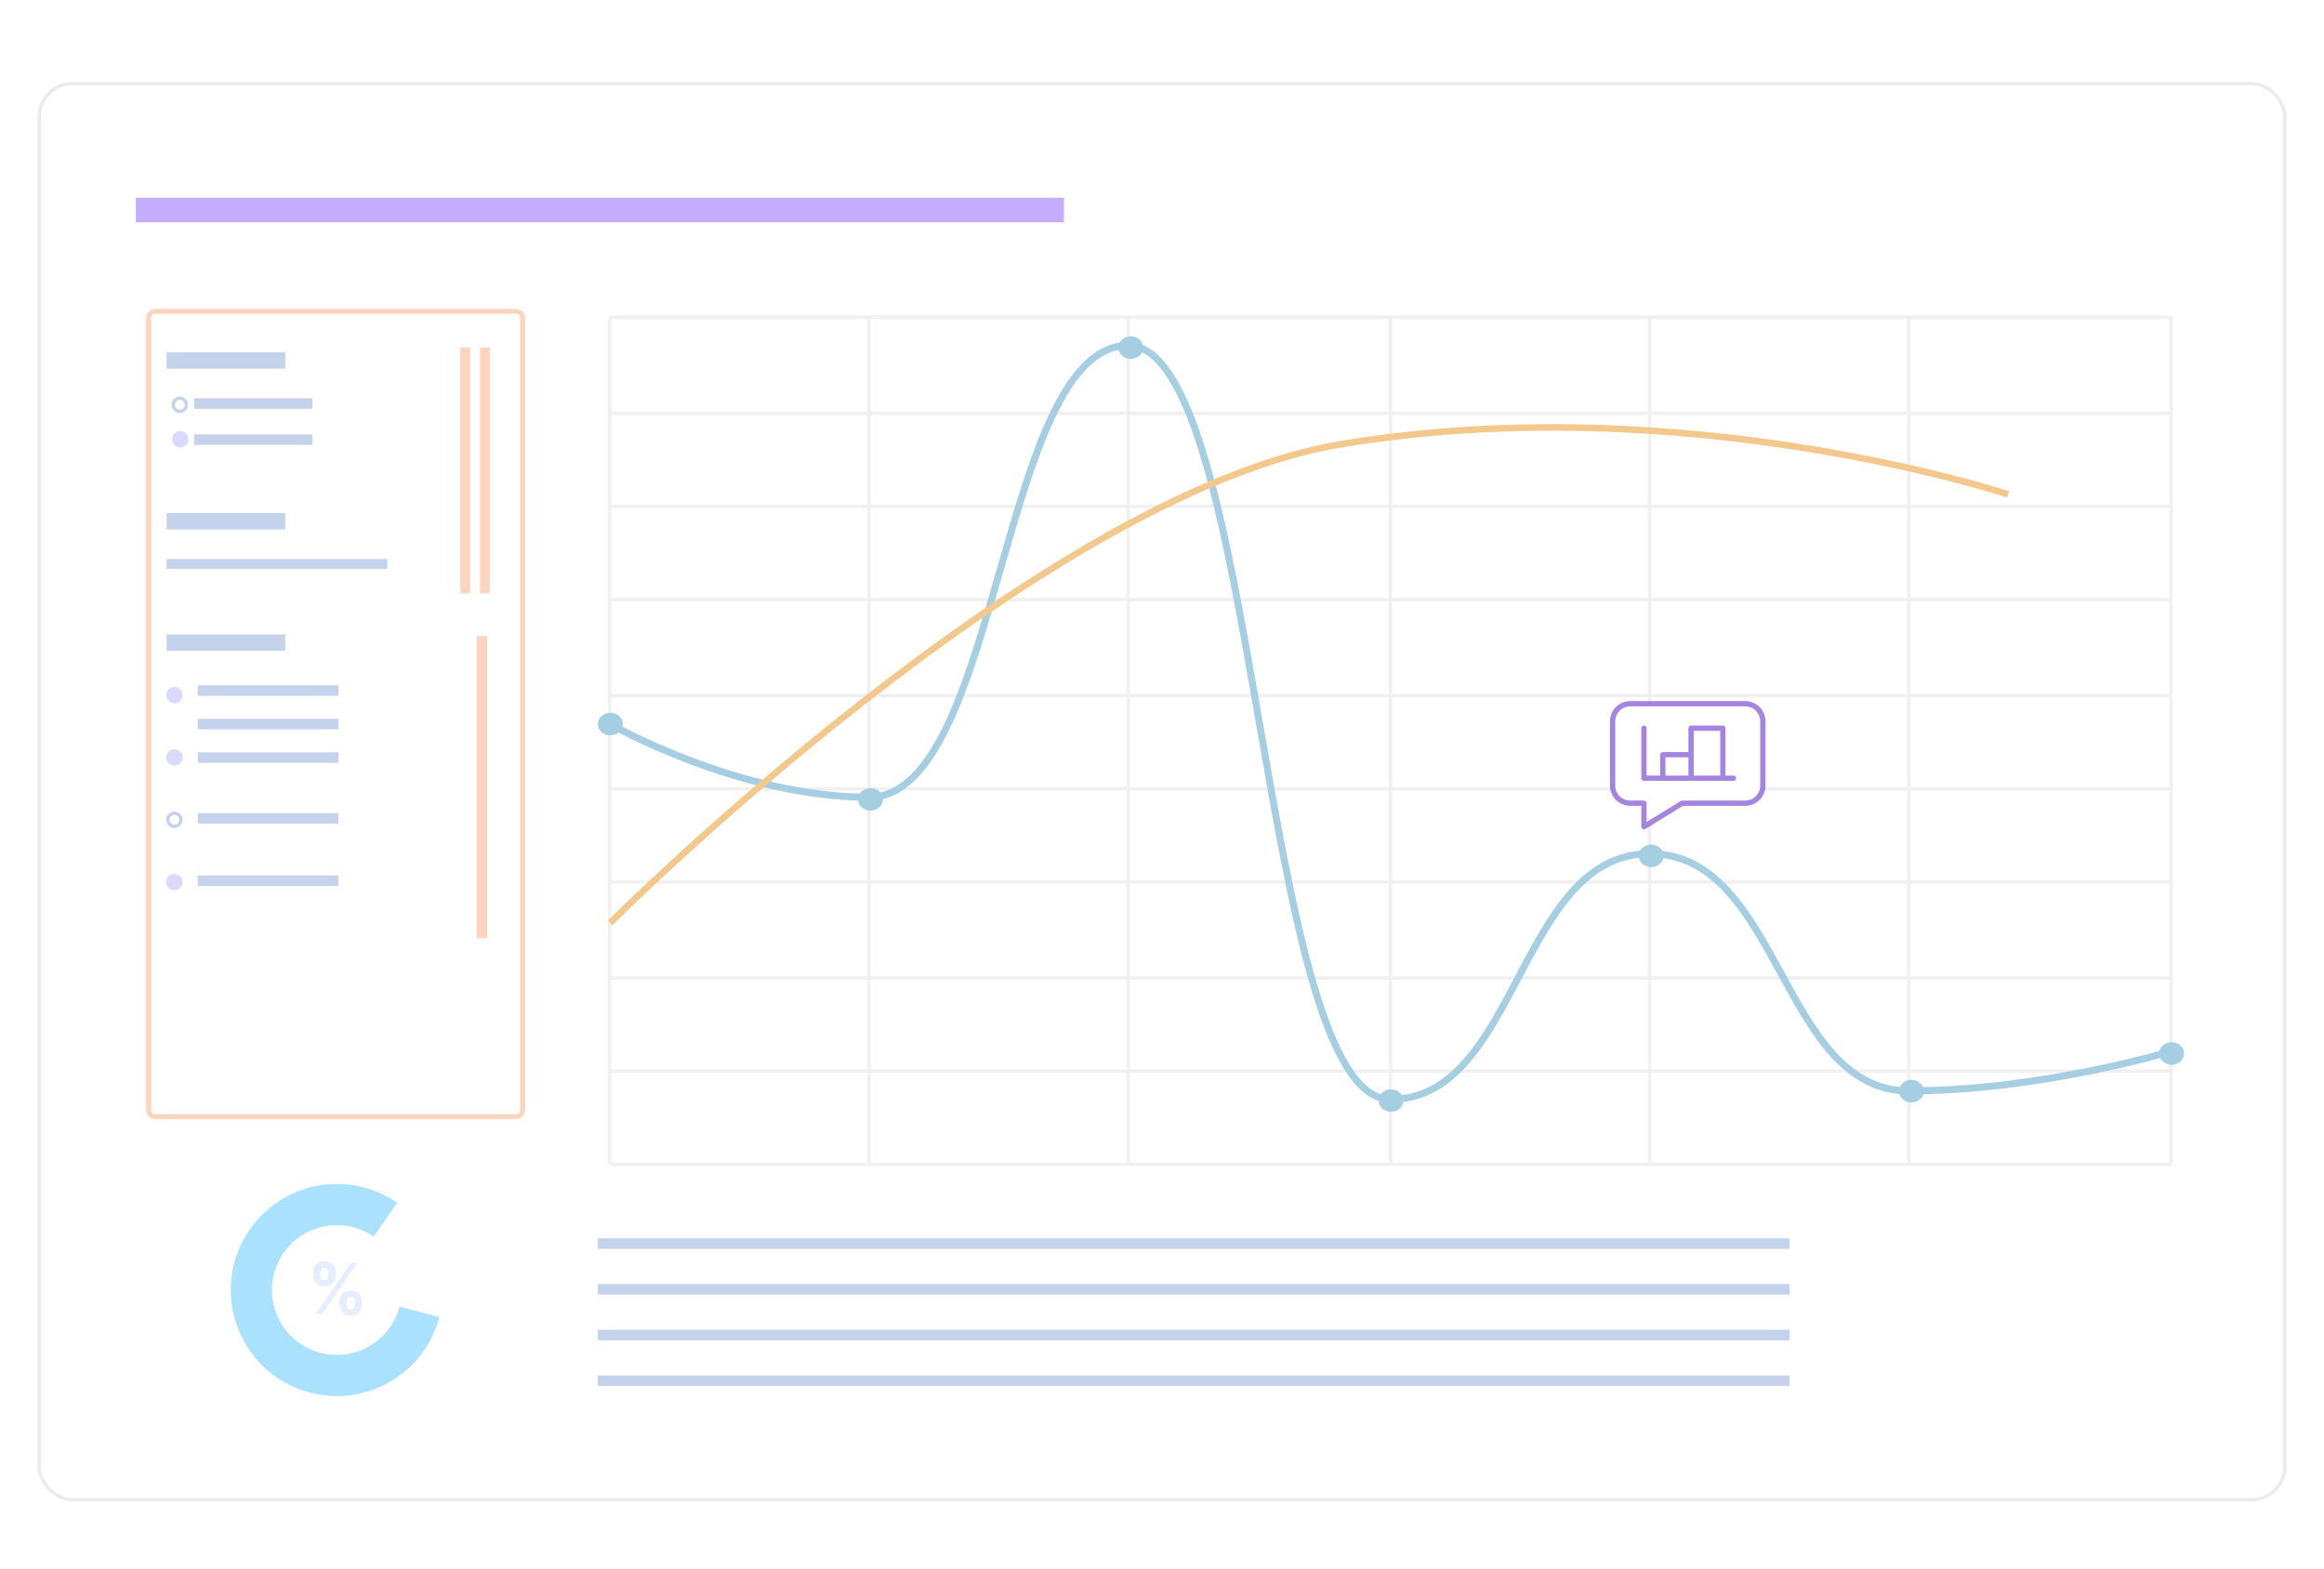 <svg width="622" height="420" viewBox="0 0 622 420" fill="none" xmlns="http://www.w3.org/2000/svg">
<g id="Frame 84">
<g id="&#208;&#184;&#208;&#183;&#208;&#190;&#208;&#177;&#209;&#128;&#208;&#176;&#208;&#182;&#208;&#181;&#208;&#189;&#208;&#184;&#208;&#181;" filter="url(#filter0_d_1372_9785)">
<rect x="10" y="20" width="602" height="380" rx="9.41" fill="white"/>
<rect id="Rectangle 79" x="36.347" y="51.053" width="248.415" height="6.587" fill="#C7ADFF"/>
<g id="Frame 988">
<rect id="Rectangle 80" x="160" y="329.58" width="318.987" height="2.823" fill="#C5D2EB"/>
<rect id="Rectangle 82" x="160" y="341.812" width="318.987" height="2.823" fill="#C5D2EB"/>
<rect id="Rectangle 83" x="160" y="354.045" width="318.987" height="2.823" fill="#C5D2EB"/>
<rect id="Rectangle 84" x="160" y="366.277" width="318.987" height="2.823" fill="#C5D2EB"/>
</g>
<path id="Ellipse 177" d="M117.597 350.659C116.056 356.494 112.696 361.687 108.004 365.483C103.312 369.278 97.532 371.48 91.504 371.768C85.475 372.057 79.512 370.416 74.479 367.085C69.446 363.754 65.606 358.906 63.515 353.244C61.425 347.582 61.193 341.402 62.854 335.599C64.514 329.797 67.981 324.675 72.75 320.976C77.52 317.278 83.344 315.195 89.377 315.031C95.41 314.867 101.338 316.63 106.301 320.064L100.035 329.121C96.997 327.019 93.369 325.94 89.676 326.04C85.983 326.141 82.419 327.415 79.499 329.679C76.58 331.943 74.459 335.078 73.442 338.63C72.426 342.181 72.567 345.964 73.847 349.429C75.126 352.895 77.477 355.862 80.557 357.901C83.638 359.94 87.288 360.944 90.978 360.768C94.668 360.591 98.205 359.244 101.077 356.92C103.949 354.597 106.006 351.419 106.949 347.847L117.597 350.659Z" fill="#56C5FF" fill-opacity="0.5"/>
<path id="%" d="M90.84 347.289C90.847 348.933 91.896 350.33 93.854 350.33C95.792 350.33 96.874 348.933 96.868 347.289V346.567C96.874 344.91 95.819 343.527 93.854 343.527C91.922 343.527 90.847 344.923 90.84 346.567V347.289ZM83.816 339.457C83.823 341.101 84.872 342.484 86.823 342.484C88.768 342.484 89.851 341.114 89.844 339.457V338.735C89.851 337.078 88.795 335.694 86.823 335.694C84.912 335.694 83.823 337.078 83.816 338.735V339.457ZM84.471 349.855H86.215L95.625 336.169H93.88L84.471 349.855ZM92.784 346.567C92.791 345.913 93.052 345.238 93.854 345.238C94.696 345.238 94.916 345.913 94.91 346.567V347.289C94.916 347.944 94.669 348.606 93.854 348.606C93.038 348.606 92.791 347.924 92.784 347.289V346.567ZM85.774 338.735C85.781 338.1 86.028 337.405 86.823 337.405C87.665 337.405 87.893 338.08 87.886 338.735V339.457C87.893 340.112 87.639 340.773 86.823 340.773C86.035 340.773 85.781 340.112 85.774 339.457V338.735Z" fill="#E5EEFF"/>
<g id="Line chart">
<path id="Grid" d="M163.211 309.766V83.045" stroke="#F0F0F0" stroke-width="0.941"/>
<path id="Grid_2" d="M232.579 309.766V83.045" stroke="#F0F0F0" stroke-width="0.941"/>
<path id="Grid_3" d="M301.945 309.766V83.045" stroke="#F0F0F0" stroke-width="0.941"/>
<path id="Grid_4" d="M372.148 309.766V83.045" stroke="#F0F0F0" stroke-width="0.941"/>
<path id="Grid_5" d="M441.515 309.766V83.045" stroke="#F0F0F0" stroke-width="0.941"/>
<path id="Grid_6" d="M510.882 309.766V83.045" stroke="#F0F0F0" stroke-width="0.941"/>
<path id="Grid_7" d="M581.084 309.766V83.045" stroke="#F0F0F0" stroke-width="0.941"/>
<path id="Grid_8" d="M163.211 83.045H581.084" stroke="#F0F0F0" stroke-width="0.941"/>
<path id="Grid_9" d="M163.211 108.74H581.084" stroke="#F0F0F0" stroke-width="0.941"/>
<path id="Grid_10" d="M163.211 133.678H581.084" stroke="#F0F0F0" stroke-width="0.941"/>
<path id="Grid_11" d="M163.211 158.619H581.084" stroke="#F0F0F0" stroke-width="0.941"/>
<path id="Grid_12" d="M163.211 184.312H581.084" stroke="#F0F0F0" stroke-width="0.941"/>
<path id="Grid_13" d="M163.211 209.252H581.084" stroke="#F0F0F0" stroke-width="0.941"/>
<path id="Grid_14" d="M163.211 234.193H581.084" stroke="#F0F0F0" stroke-width="0.941"/>
<path id="Grid_15" d="M163.212 259.889H581.085" stroke="#F0F0F0" stroke-width="0.941"/>
<path id="Grid_16" d="M163.211 284.826H581.084" stroke="#F0F0F0" stroke-width="0.941"/>
<path id="Grid_17" d="M163.211 309.766H581.084" stroke="#F0F0F0" stroke-width="0.941"/>
<path id="Random data" d="M163.211 191.87C163.211 191.87 197.477 211.519 232.578 211.519C267.68 211.519 267.68 90.602 301.945 90.602C337.047 90.602 337.047 292.383 372.148 292.383C406.414 292.383 406.414 226.634 441.515 226.634C476.616 226.634 476.616 290.116 510.882 290.116C545.983 290.116 581.084 279.536 581.084 279.536" stroke="#A6CEE3" stroke-width="1.882"/>
<path id="Dot (47)" d="M160 191.931C160 192.733 160.352 193.502 160.979 194.068C161.606 194.635 162.456 194.954 163.343 194.954C164.23 194.954 165.08 194.635 165.707 194.068C166.334 193.502 166.686 192.733 166.686 191.931C166.686 191.129 166.334 190.361 165.707 189.794C165.08 189.227 164.23 188.908 163.343 188.908C162.456 188.908 161.606 189.227 160.979 189.794C160.352 190.361 160 191.129 160 191.931Z" fill="#A6CEE3"/>
<path id="Dot (39)" d="M229.646 212.083C229.646 212.885 229.998 213.654 230.624 214.221C231.251 214.788 232.102 215.106 232.988 215.106C233.875 215.106 234.725 214.788 235.352 214.221C235.979 213.654 236.331 212.885 236.331 212.083C236.331 211.282 235.979 210.513 235.352 209.946C234.725 209.379 233.875 209.061 232.988 209.061C232.102 209.061 231.251 209.379 230.624 209.946C229.998 210.513 229.646 211.282 229.646 212.083Z" fill="#A6CEE3"/>
<path id="Dot (87)" d="M299.291 91.165C299.291 91.967 299.643 92.736 300.27 93.303C300.897 93.87 301.747 94.189 302.634 94.189C303.52 94.189 304.371 93.87 304.998 93.303C305.624 92.736 305.976 91.967 305.976 91.165C305.976 90.364 305.624 89.595 304.998 89.028C304.371 88.461 303.52 88.143 302.634 88.143C301.747 88.143 300.897 88.461 300.27 89.028C299.643 89.595 299.291 90.364 299.291 91.165Z" fill="#A6CEE3"/>
<path id="Dot (7)" d="M368.937 292.697C368.937 293.499 369.289 294.267 369.916 294.834C370.543 295.401 371.393 295.72 372.28 295.72C373.167 295.72 374.017 295.401 374.644 294.834C375.271 294.267 375.623 293.499 375.623 292.697C375.623 291.895 375.271 291.126 374.644 290.559C374.017 289.993 373.167 289.674 372.28 289.674C371.393 289.674 370.543 289.993 369.916 290.559C369.289 291.126 368.937 291.895 368.937 292.697Z" fill="#A6CEE3"/>
<path id="Dot (33)" d="M438.583 227.199C438.583 228 438.935 228.769 439.562 229.336C440.188 229.903 441.039 230.222 441.926 230.222C442.812 230.222 443.662 229.903 444.289 229.336C444.916 228.769 445.268 228 445.268 227.199C445.268 226.397 444.916 225.628 444.289 225.061C443.662 224.494 442.812 224.176 441.926 224.176C441.039 224.176 440.188 224.494 439.562 225.061C438.935 225.628 438.583 226.397 438.583 227.199Z" fill="#A6CEE3"/>
<path id="Dot (8)" d="M508.228 290.177C508.228 290.979 508.58 291.748 509.207 292.315C509.834 292.881 510.684 293.2 511.571 293.2C512.457 293.2 513.308 292.881 513.935 292.315C514.561 291.748 514.914 290.979 514.914 290.177C514.914 289.376 514.561 288.607 513.935 288.04C513.308 287.473 512.457 287.154 511.571 287.154C510.684 287.154 509.834 287.473 509.207 288.04C508.58 288.607 508.228 289.376 508.228 290.177Z" fill="#A6CEE3"/>
<path id="Dot (12)" d="M577.874 280.101C577.874 280.903 578.226 281.671 578.853 282.238C579.48 282.805 580.33 283.124 581.217 283.124C582.104 283.124 582.954 282.805 583.581 282.238C584.208 281.671 584.56 280.903 584.56 280.101C584.56 279.299 584.208 278.531 583.581 277.964C582.954 277.397 582.104 277.078 581.217 277.078C580.33 277.078 579.48 277.397 578.853 277.964C578.226 278.531 577.874 279.299 577.874 280.101Z" fill="#A6CEE3"/>
</g>
<g id="Vector 27">
<path d="M450.237 213.11L439.994 219.405V213.11H436.311C433.713 213.11 431.606 211.003 431.606 208.405V191.189C431.606 188.591 433.713 186.484 436.311 186.484H467.104C469.702 186.484 471.809 188.591 471.809 191.189V208.405C471.809 211.003 469.702 213.11 467.104 213.11H450.237Z" fill="white"/>
<path d="M439.994 193.042V206.42H445.037M463.947 206.42H461.11M461.11 206.42V193.042H452.601V200.125M461.11 206.42H452.601M452.601 206.42H445.037M452.601 206.42V200.125M445.037 206.42V200.125H452.601M439.994 219.405L450.237 213.11H467.104C469.702 213.11 471.809 211.003 471.809 208.405V191.189C471.809 188.591 469.702 186.484 467.104 186.484H436.311C433.713 186.484 431.606 188.591 431.606 191.189V208.405C431.606 211.003 433.713 213.11 436.311 213.11H439.994V219.405Z" stroke="#4B0BBF" stroke-opacity="0.5" stroke-width="1.411" stroke-linecap="round" stroke-linejoin="round"/>
</g>
<circle id="Ellipse 5087" cx="48.121" cy="106.478" r="1.756" stroke="#C5D2EB" stroke-width="0.878"/>
<rect id="Rectangle 97" x="52.95" y="181.545" width="37.639" height="2.823" fill="#C5D2EB"/>
<rect id="Rectangle 98" x="52.95" y="190.512" width="37.639" height="2.823" fill="#C5D2EB"/>
<rect id="Rectangle 99" x="52.95" y="199.479" width="37.639" height="2.823" fill="#C5D2EB"/>
<rect id="Rectangle 95" x="52.95" y="215.783" width="37.639" height="2.823" fill="#C5D2EB"/>
<rect id="Rectangle 100" x="52.95" y="232.465" width="37.639" height="2.823" fill="#C5D2EB"/>
<rect id="Rectangle 89" x="128.453" y="156.961" width="65.846" height="2.634" transform="rotate(-90 128.453 156.961)" fill="#FFD4BE"/>
<rect id="Rectangle 90" x="123.186" y="156.961" width="65.846" height="2.634" transform="rotate(-90 123.186 156.961)" fill="#FFD4BE"/>
<rect id="Rectangle 91" x="127.575" y="249.297" width="80.923" height="2.823" transform="rotate(-90 127.575 249.297)" fill="#FFD4BE"/>
<path id="Line" d="M163.28 245.167C163.28 245.167 278 130.442 359 117.001C451 101.734 537.443 130.442 537.443 130.442" stroke="#F2C88C" stroke-width="1.756"/>
<g id="Group 67">
<circle id="Ellipse 5086" cx="48.254" cy="115.697" r="2.195" fill="#DAD9FF"/>
<circle id="Ellipse 5088" cx="46.679" cy="184.177" r="2.195" fill="#DAD9FF"/>
<circle id="Ellipse 5090" cx="46.679" cy="200.857" r="2.195" fill="#DAD9FF"/>
<circle id="Ellipse 5091" cx="46.679" cy="234.218" r="2.195" fill="#DAD9FF"/>
<circle id="Ellipse 5089" cx="46.679" cy="217.539" r="1.756" stroke="#C5D2EB" stroke-width="0.878"/>
<path id="Vector 32" d="M138.11 81.459H41.536C40.566 81.459 39.78 82.245 39.78 83.215V295.239C39.78 296.208 40.566 296.994 41.536 296.994H138.11C139.08 296.994 139.866 296.208 139.866 295.239V83.215C139.866 82.245 139.08 81.459 138.11 81.459Z" stroke="#FFD4BE" stroke-width="1.317"/>
<rect id="Rectangle 85" x="44.581" y="92.432" width="31.762" height="4.39" fill="#C5D2EB"/>
<rect id="Rectangle 88" x="44.581" y="135.453" width="31.762" height="4.39" fill="#C5D2EB"/>
<rect id="Rectangle 90_2" x="44.581" y="167.934" width="31.762" height="4.39" fill="#C5D2EB"/>
<rect id="Rectangle 89_2" x="44.581" y="147.742" width="59.091" height="2.634" fill="#C5D2EB"/>
<rect id="Rectangle 86" x="51.968" y="104.723" width="31.666" height="2.823" fill="#C5D2EB"/>
<rect id="Rectangle 87" x="51.968" y="114.381" width="31.666" height="2.823" fill="#C5D2EB"/>
</g>
<rect x="10.47" y="20.471" width="601.059" height="379.059" rx="8.939" stroke="#EBEBEB" stroke-width="0.941"/>
</g>
</g>
<defs>
<filter id="filter0_d_1372_9785" x="0.59" y="12.472" width="620.819" height="398.819" filterUnits="userSpaceOnUse" color-interpolation-filters="sRGB">
<feFlood flood-opacity="0" result="BackgroundImageFix"/>
<feColorMatrix in="SourceAlpha" type="matrix" values="0 0 0 0 0 0 0 0 0 0 0 0 0 0 0 0 0 0 127 0" result="hardAlpha"/>
<feOffset dy="1.882"/>
<feGaussianBlur stdDeviation="4.705"/>
<feComposite in2="hardAlpha" operator="out"/>
<feColorMatrix type="matrix" values="0 0 0 0 0 0 0 0 0 0 0 0 0 0 0 0 0 0 0.1 0"/>
<feBlend mode="normal" in2="BackgroundImageFix" result="effect1_dropShadow_1372_9785"/>
<feBlend mode="normal" in="SourceGraphic" in2="effect1_dropShadow_1372_9785" result="shape"/>
</filter>
</defs>
</svg>
